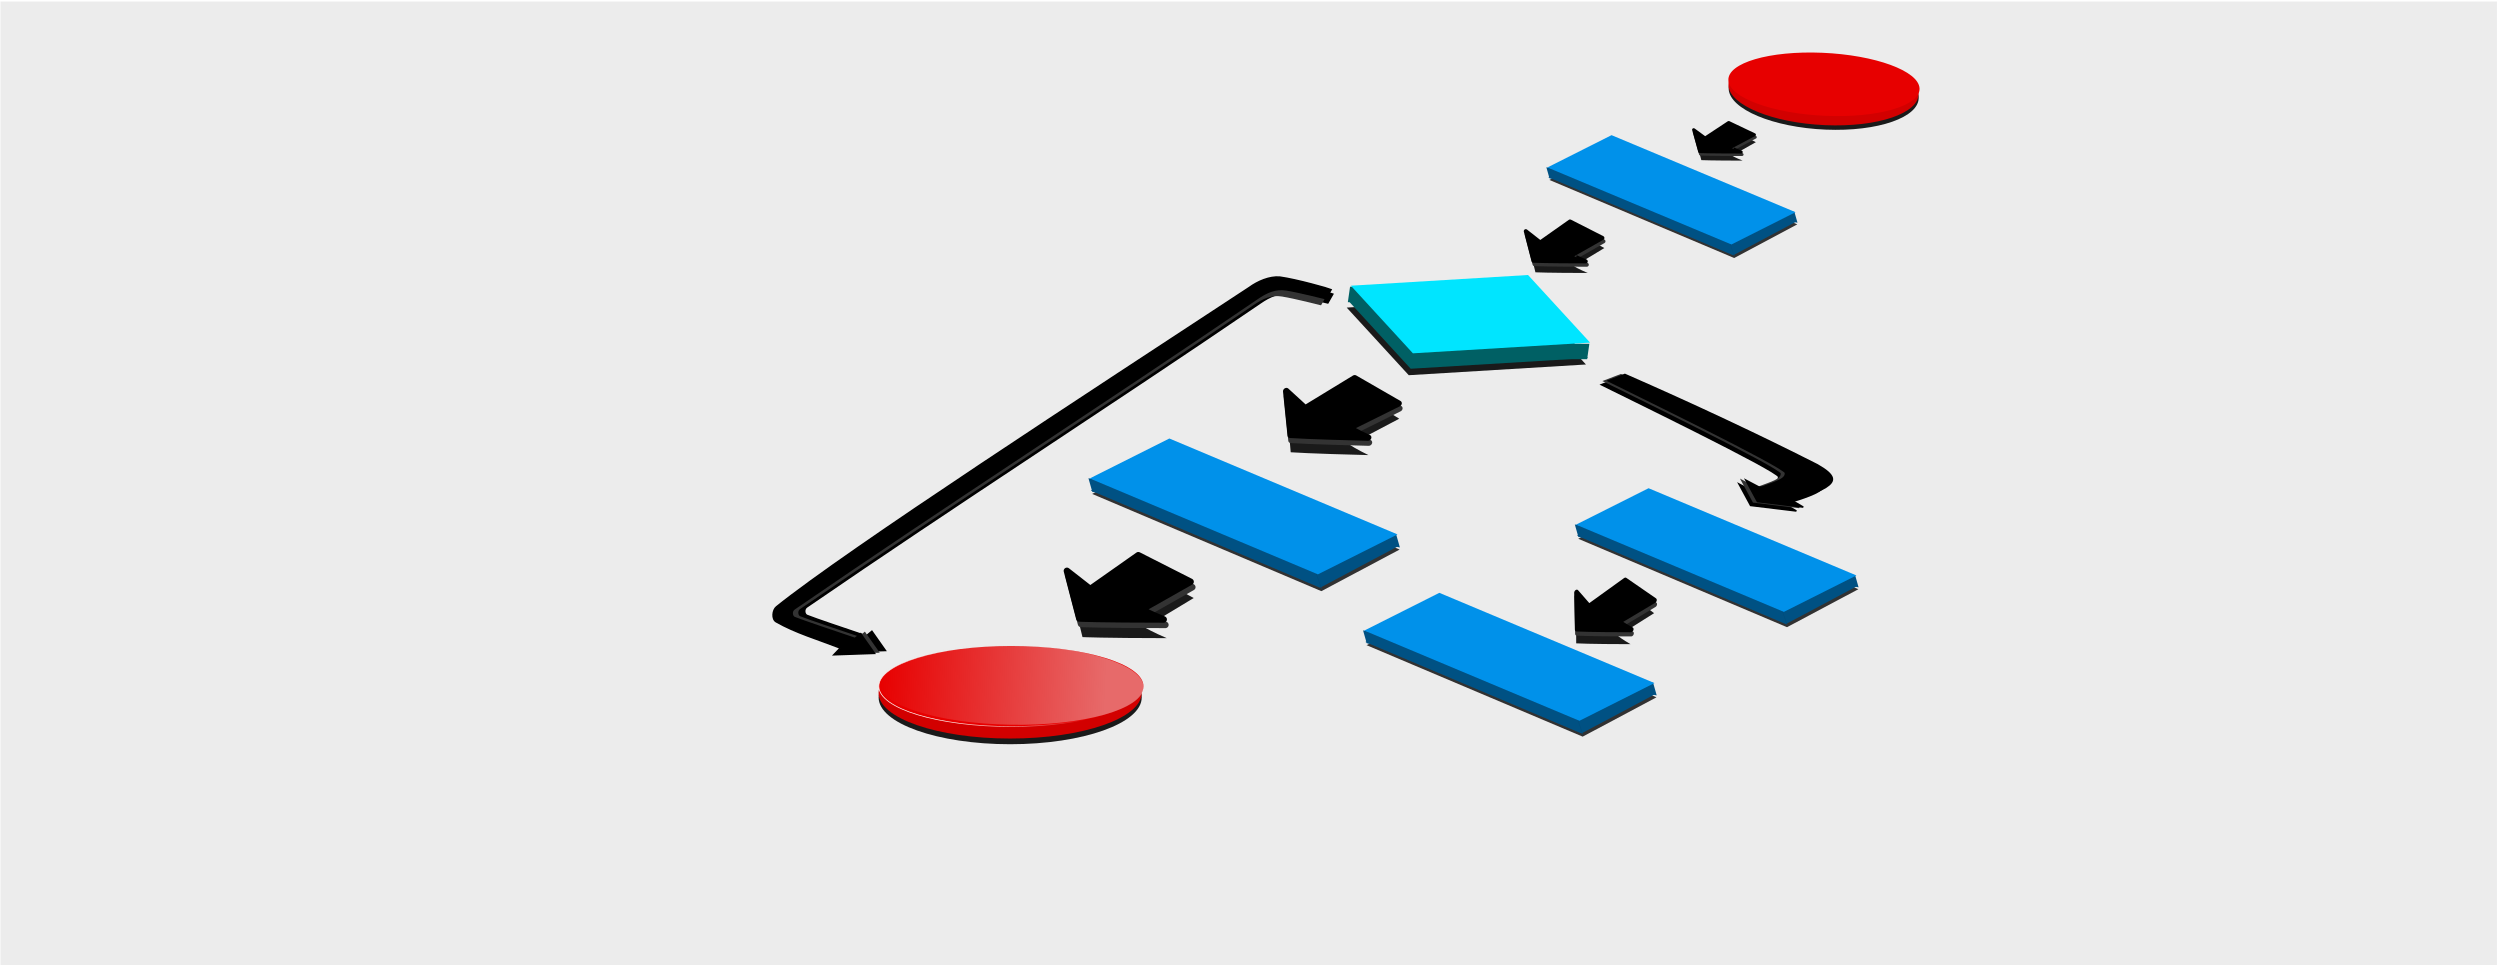 <?xml version="1.0" encoding="UTF-8" standalone="no"?>
<!-- Created with Inkscape (http://www.inkscape.org/) -->

<svg
   xmlns:osb="http://www.openswatchbook.org/uri/2009/osb"
   xmlns:dc="http://purl.org/dc/elements/1.1/"
   xmlns:cc="http://creativecommons.org/ns#"
   xmlns:rdf="http://www.w3.org/1999/02/22-rdf-syntax-ns#"
   xmlns:svg="http://www.w3.org/2000/svg"
   xmlns="http://www.w3.org/2000/svg"
   xmlns:xlink="http://www.w3.org/1999/xlink"
   xmlns:sodipodi="http://sodipodi.sourceforge.net/DTD/sodipodi-0.dtd"
   xmlns:inkscape="http://www.inkscape.org/namespaces/inkscape"
   width="500"
   height="193"
   viewBox="0 0 132.292 51.065"
   version="1.1"
   id="svg8"
   sodipodi:docname="proceder.svg"
   inkscape:version="0.92.3 (2405546, 2018-03-11)">
  <defs
     id="defs2">
    <linearGradient
       inkscape:collect="always"
       id="linearGradient6222">
      <stop
         style="stop-color:#e6e6e6;stop-opacity:1;"
         offset="0"
         id="stop6218" />
      <stop
         style="stop-color:#e6e6e6;stop-opacity:0;"
         offset="1"
         id="stop6220" />
    </linearGradient>
    <linearGradient
       inkscape:collect="always"
       id="linearGradient6190">
      <stop
         style="stop-color:#fff3f0;stop-opacity:1;"
         offset="0"
         id="stop6186" />
      <stop
         style="stop-color:#fff3f0;stop-opacity:0;"
         offset="1"
         id="stop6188" />
    </linearGradient>
    <linearGradient
       id="linearGradient6136"
       osb:paint="solid">
      <stop
         style="stop-color:#f4d7d7;stop-opacity:1;"
         offset="0"
         id="stop6134" />
    </linearGradient>
    <filter
       inkscape:collect="always"
       style="color-interpolation-filters:sRGB"
       id="filter4601-9"
       x="-0.023"
       width="1.046"
       y="-0.07"
       height="1.14">
      <feGaussianBlur
         inkscape:collect="always"
         stdDeviation="0.374"
         id="feGaussianBlur4603-3" />
    </filter>
    <filter
       inkscape:collect="always"
       style="color-interpolation-filters:sRGB"
       id="filter4568-2"
       x="-0.008"
       width="1.016"
       y="-0.024"
       height="1.048">
      <feGaussianBlur
         inkscape:collect="always"
         stdDeviation="0.129"
         id="feGaussianBlur4570-4" />
    </filter>
    <linearGradient
       inkscape:collect="always"
       xlink:href="#linearGradient6190"
       id="linearGradient6192"
       x1="30.577"
       y1="270.468"
       x2="36.376"
       y2="260.927"
       gradientUnits="userSpaceOnUse" />
    <linearGradient
       inkscape:collect="always"
       xlink:href="#linearGradient6222"
       id="linearGradient6224"
       x1="36.406"
       y1="269.821"
       x2="69.724"
       y2="270.475"
       gradientUnits="userSpaceOnUse"
       gradientTransform="matrix(1,0,0,0.989,-105.479,-536.737)" />
    <symbol
       id="RightAndDownArrow">
      <title
         id="title8169">Right and Down Arrow</title>
      <path
         inkscape:connector-curvature="0"
         d="M 14.817,14.817 H 6.35 L 3.44,11.906 h 6.35 L 3.704,5.821 5.821,3.704 11.906,9.79 v -6.35 L 14.817,6.35 Z"
         style="stroke:none;stroke-width:0.265"
         id="path8171" />
    </symbol>
    <filter
       inkscape:collect="always"
       style="color-interpolation-filters:sRGB"
       id="filter6372-9-1"
       x="-0.007"
       width="1.014"
       y="-0.019"
       height="1.038">
      <feGaussianBlur
         inkscape:collect="always"
         stdDeviation="0.209"
         id="feGaussianBlur6374-0-3" />
    </filter>
    <filter
       inkscape:collect="always"
       style="color-interpolation-filters:sRGB"
       id="filter4601-6"
       x="-0.023"
       width="1.046"
       y="-0.07"
       height="1.14">
      <feGaussianBlur
         inkscape:collect="always"
         stdDeviation="0.374"
         id="feGaussianBlur4603-5" />
    </filter>
    <filter
       inkscape:collect="always"
       style="color-interpolation-filters:sRGB"
       id="filter4568-7"
       x="-0.008"
       width="1.016"
       y="-0.024"
       height="1.048">
      <feGaussianBlur
         inkscape:collect="always"
         stdDeviation="0.129"
         id="feGaussianBlur4570-8" />
    </filter>
    <filter
       inkscape:collect="always"
       style="color-interpolation-filters:sRGB"
       id="filter12619"
       x="-0.007"
       width="1.014"
       y="-0.019"
       height="1.038">
      <feGaussianBlur
         inkscape:collect="always"
         stdDeviation="0.154"
         id="feGaussianBlur12621" />
    </filter>
    <filter
       inkscape:collect="always"
       style="color-interpolation-filters:sRGB"
       id="filter6372-9-1-0"
       x="-0.007"
       width="1.014"
       y="-0.019"
       height="1.038">
      <feGaussianBlur
         inkscape:collect="always"
         stdDeviation="0.209"
         id="feGaussianBlur6374-0-3-5" />
    </filter>
    <filter
       inkscape:collect="always"
       style="color-interpolation-filters:sRGB"
       id="filter6372-9-1-0-2"
       x="-0.007"
       width="1.014"
       y="-0.019"
       height="1.038">
      <feGaussianBlur
         inkscape:collect="always"
         stdDeviation="0.209"
         id="feGaussianBlur6374-0-3-5-3" />
    </filter>
    <filter
       inkscape:collect="always"
       style="color-interpolation-filters:sRGB"
       id="filter6372-9-1-0-2-7"
       x="-0.007"
       width="1.014"
       y="-0.019"
       height="1.038">
      <feGaussianBlur
         inkscape:collect="always"
         stdDeviation="0.209"
         id="feGaussianBlur6374-0-3-5-3-6" />
    </filter>
    <linearGradient
       inkscape:collect="always"
       xlink:href="#linearGradient6222"
       id="linearGradient13039"
       gradientUnits="userSpaceOnUse"
       gradientTransform="matrix(1,0,0,0.989,-105.479,-536.737)"
       x1="36.406"
       y1="269.821"
       x2="69.724"
       y2="270.475" />
    <filter
       inkscape:collect="always"
       style="color-interpolation-filters:sRGB"
       id="filter13225"
       x="-0.018"
       width="1.036"
       y="-0.035"
       height="1.07">
      <feGaussianBlur
         inkscape:collect="always"
         stdDeviation="0.121"
         id="feGaussianBlur13227" />
    </filter>
    <filter
       inkscape:collect="always"
       style="color-interpolation-filters:sRGB"
       id="filter13225-7"
       x="-0.018"
       width="1.036"
       y="-0.035"
       height="1.07">
      <feGaussianBlur
         inkscape:collect="always"
         stdDeviation="0.121"
         id="feGaussianBlur13227-2" />
    </filter>
    <filter
       inkscape:collect="always"
       style="color-interpolation-filters:sRGB"
       id="filter13225-7-4"
       x="-0.018"
       width="1.036"
       y="-0.035"
       height="1.07">
      <feGaussianBlur
         inkscape:collect="always"
         stdDeviation="0.121"
         id="feGaussianBlur13227-2-1" />
    </filter>
    <filter
       inkscape:collect="always"
       style="color-interpolation-filters:sRGB"
       id="filter13225-7-4-1"
       x="-0.018"
       width="1.036"
       y="-0.035"
       height="1.07">
      <feGaussianBlur
         inkscape:collect="always"
         stdDeviation="0.121"
         id="feGaussianBlur13227-2-1-2" />
    </filter>
    <filter
       inkscape:collect="always"
       style="color-interpolation-filters:sRGB"
       id="filter13225-0"
       x="-0.018"
       width="1.036"
       y="-0.035"
       height="1.07">
      <feGaussianBlur
         inkscape:collect="always"
         stdDeviation="0.121"
         id="feGaussianBlur13227-22" />
    </filter>
    <filter
       inkscape:collect="always"
       style="color-interpolation-filters:sRGB"
       id="filter13528"
       x="-0.02"
       width="1.04"
       y="-0.03"
       height="1.06">
      <feGaussianBlur
         inkscape:collect="always"
         stdDeviation="0.335"
         id="feGaussianBlur13530" />
    </filter>
    <filter
       inkscape:collect="always"
       style="color-interpolation-filters:sRGB"
       id="filter1058"
       x="-0.01"
       width="1.021"
       y="-0.014"
       height="1.029">
      <feGaussianBlur
         inkscape:collect="always"
         stdDeviation="0.432"
         id="feGaussianBlur1060" />
    </filter>
  </defs>
  <sodipodi:namedview
     id="base"
     pagecolor="#ffffff"
     bordercolor="#666666"
     borderopacity="1.0"
     inkscape:pageopacity="0.0"
     inkscape:pageshadow="2"
     inkscape:zoom="1"
     inkscape:cx="380.81125"
     inkscape:cy="54.15014"
     inkscape:document-units="mm"
     inkscape:current-layer="layer1"
     showgrid="false"
     units="in"
     inkscape:window-width="1366"
     inkscape:window-height="713"
     inkscape:window-x="0"
     inkscape:window-y="27"
     inkscape:window-maximized="1"
     inkscape:measure-start="0,0"
     inkscape:measure-end="0,0" />
  <g
     inkscape:label="Capa 1"
     inkscape:groupmode="layer"
     id="layer1"
     transform="translate(0,-245.935)">
    <rect
       style="fill:#ececec;fill-opacity:1;stroke:none;stroke-width:0.101;stroke-opacity:1"
       id="rect1069"
       width="132.106"
       height="50.984"
       x="0.025"
       y="246.015" />
    <g
       id="g13037"
       transform="matrix(0.36,0,0,0.331,35.478,192.725)">
      <ellipse
         transform="matrix(0.994,0,0,1.16,-254.547,52.658)"
         ry="6.441"
         rx="19.453"
         cy="189.315"
         cx="306.321"
         id="path4535-0-9-7"
         style="fill:#1a1a1a;fill-opacity:1;stroke-width:0.101;filter:url(#filter4601-9)" />
      <ellipse
         transform="matrix(0.994,0,0,1.132,-254.554,57.23)"
         ry="6.441"
         rx="19.453"
         cy="189.315"
         cx="306.321"
         id="path4535-0-1"
         style="fill:#d20000;fill-opacity:1;stroke-width:0.101;filter:url(#filter4568-2)" />
      <ellipse
         ry="6.441"
         rx="19.453"
         cy="270.468"
         cx="50.08"
         id="path4535-2"
         style="opacity:1;fill:#e70000;fill-opacity:1;stroke:url(#linearGradient6192);stroke-width:0.11;stroke-miterlimit:4;stroke-dasharray:none;stroke-opacity:1" />
      <ellipse
         transform="matrix(-1,-0.019,0.019,-1,0,0)"
         ry="6.371"
         rx="19.453"
         cy="-269.202"
         cx="-55.208"
         id="path4535-2-5"
         style="opacity:0.46;fill:url(#linearGradient13039);fill-opacity:1;stroke:none;stroke-width:0.109;stroke-miterlimit:4;stroke-dasharray:none;stroke-opacity:1" />
    </g>
    <g
       id="g12628"
       transform="matrix(0.338,0.045,-0.098,0.323,21.497,182.514)">
      <rect
         inkscape:transform-center-y="-3.4468088"
         inkscape:transform-center-x="-4.3456667"
         transform="matrix(0.979,-0.202,0.799,0.601,0,0.529)"
         y="339.885"
         x="-62.6"
         height="15.552"
         width="26.736"
         id="rect12418-5-0-3"
         style="opacity:1;fill:#1a1a1a;fill-opacity:1;stroke:none;stroke-width:0.126;stroke-linecap:butt;stroke-linejoin:bevel;stroke-miterlimit:4;stroke-dasharray:none;stroke-opacity:1;filter:url(#filter12619)" />
      <rect
         inkscape:transform-center-y="-3.4468088"
         inkscape:transform-center-x="-4.3456667"
         transform="matrix(0.979,-0.202,0.799,0.601,0,0)"
         y="339.194"
         x="-62.037"
         height="15.552"
         width="26.736"
         id="rect12418-5-0"
         style="opacity:1;fill:#006064;fill-opacity:1;stroke:none;stroke-width:0.126;stroke-linecap:butt;stroke-linejoin:bevel;stroke-miterlimit:4;stroke-dasharray:none;stroke-opacity:1" />
      <rect
         transform="matrix(0.991,-0.135,0.149,0.989,0,0)"
         y="249.584"
         x="207.871"
         height="2.503"
         width="5.31"
         id="rect12600"
         style="opacity:1;fill:#006064;fill-opacity:1;stroke:none;stroke-width:0.092;stroke-linecap:butt;stroke-linejoin:bevel;stroke-miterlimit:4;stroke-dasharray:none;stroke-opacity:1" />
      <rect
         transform="matrix(0.991,-0.135,0.149,0.989,0,0)"
         y="240.444"
         x="175.589"
         height="2.502"
         width="5.187"
         id="rect12602"
         style="opacity:1;fill:#006064;fill-opacity:1;stroke:none;stroke-width:0.118;stroke-linecap:butt;stroke-linejoin:bevel;stroke-miterlimit:4;stroke-dasharray:none;stroke-opacity:1" />
      <rect
         inkscape:transform-center-y="-3.4467992"
         inkscape:transform-center-x="-4.3456774"
         transform="matrix(0.979,-0.202,0.799,0.601,0,0)"
         y="335.862"
         x="-59.7"
         height="15.552"
         width="26.736"
         id="rect12418"
         style="opacity:1;fill:#00e5ff;fill-opacity:1;stroke:none;stroke-width:0.126;stroke-linecap:butt;stroke-linejoin:bevel;stroke-miterlimit:4;stroke-dasharray:none;stroke-opacity:1" />
    </g>
    <g
       id="g6382-4-0"
       transform="matrix(0.254,0.052,0.072,0.253,4.677,191.052)">
      <rect
         transform="matrix(0.97,0.241,-0.841,0.541,13.813,-5.918)"
         y="183.524"
         x="415.659"
         height="19.118"
         width="37.084"
         id="rect6243-7-0-0-3"
         style="opacity:0.94;fill:#1a1a1a;fill-opacity:1;stroke:none;stroke-width:0.103;stroke-miterlimit:4;stroke-dasharray:none;stroke-opacity:1;filter:url(#filter6372-9-1)" />
      <rect
         transform="matrix(0.97,0.241,-0.841,0.541,0,0)"
         y="170.337"
         x="418.395"
         height="19.118"
         width="37.084"
         id="rect6243-7-1-2"
         style="opacity:1;fill:#005183;fill-opacity:1;stroke:none;stroke-width:0.103;stroke-miterlimit:4;stroke-dasharray:none;stroke-opacity:1" />
      <rect
         y="199.857"
         x="295.031"
         height="2.248"
         width="3.744"
         id="rect6339-3-1"
         style="opacity:1;fill:#005183;fill-opacity:1;stroke:none;stroke-width:0.102;stroke-miterlimit:4;stroke-dasharray:none;stroke-opacity:1" />
      <rect
         y="201.21"
         x="246.708"
         height="2.295"
         width="3.989"
         id="rect6341-7-7"
         style="opacity:1;fill:#005183;fill-opacity:1;stroke:none;stroke-width:0.11;stroke-miterlimit:4;stroke-dasharray:none;stroke-opacity:1" />
      <rect
         transform="matrix(0.972,0.237,-0.849,0.528,0,0)"
         y="172.714"
         x="421.593"
         height="19.109"
         width="36.89"
         id="rect6243-4-5"
         style="opacity:1;fill:#0091ea;fill-opacity:1;stroke:none;stroke-width:0.103;stroke-miterlimit:4;stroke-dasharray:none;stroke-opacity:1" />
      <path
         inkscape:connector-curvature="0"
         id="path6343-1-6"
         d="m 282.547,209.951 0.152,2.446 v 0 0"
         style="fill:none;fill-opacity:1;stroke:#004a79;stroke-width:0.12;stroke-linecap:butt;stroke-linejoin:bevel;stroke-miterlimit:4;stroke-dasharray:none;stroke-opacity:0.826" />
    </g>
    <g
       id="g4608-5"
       transform="matrix(0.26,0.011,0.013,0.259,14.441,198.488)">
      <ellipse
         transform="matrix(0.994,0,0,1.16,1.683,-30.403)"
         ry="6.441"
         rx="19.453"
         cy="189.315"
         cx="306.321"
         id="path4535-0-9-9"
         style="fill:#1a1a1a;fill-opacity:1;stroke-width:0.101;filter:url(#filter4601-6)" />
      <ellipse
         transform="matrix(0.994,0,0,1.132,1.676,-25.831)"
         ry="6.441"
         rx="19.453"
         cy="189.315"
         cx="306.321"
         id="path4535-0-2"
         style="fill:#d20000;fill-opacity:1;stroke-width:0.101;filter:url(#filter4568-7)" />
      <ellipse
         ry="6.441"
         rx="19.453"
         cy="187.407"
         cx="306.311"
         id="path4535-7"
         style="opacity:1;fill:#e70000;fill-opacity:1;stroke:#f52c00;stroke-width:0.101;stroke-opacity:0" />
    </g>
    <g
       id="g6382-4-0-8"
       transform="matrix(0.287,0.059,0.081,0.286,2.436,200.392)">
      <g
         id="g13465">
        <g
           id="g13473"
           transform="translate(-24.205,9.169)">
          <rect
             transform="matrix(0.97,0.241,-0.841,0.541,13.813,-5.918)"
             y="183.524"
             x="415.659"
             height="19.118"
             width="37.084"
             id="rect6243-7-0-0-3-5"
             style="opacity:0.94;fill:#1a1a1a;fill-opacity:1;stroke:none;stroke-width:0.103;stroke-miterlimit:4;stroke-dasharray:none;stroke-opacity:1;filter:url(#filter6372-9-1-0)" />
          <rect
             transform="matrix(0.97,0.241,-0.841,0.541,0,0)"
             y="170.337"
             x="418.395"
             height="19.118"
             width="37.084"
             id="rect6243-7-1-2-5"
             style="opacity:1;fill:#005183;fill-opacity:1;stroke:none;stroke-width:0.103;stroke-miterlimit:4;stroke-dasharray:none;stroke-opacity:1" />
          <rect
             y="199.857"
             x="295.031"
             height="2.248"
             width="3.744"
             id="rect6339-3-1-0"
             style="opacity:1;fill:#005183;fill-opacity:1;stroke:none;stroke-width:0.102;stroke-miterlimit:4;stroke-dasharray:none;stroke-opacity:1" />
          <rect
             y="201.21"
             x="246.708"
             height="2.295"
             width="3.989"
             id="rect6341-7-7-7"
             style="opacity:1;fill:#005183;fill-opacity:1;stroke:none;stroke-width:0.11;stroke-miterlimit:4;stroke-dasharray:none;stroke-opacity:1" />
          <rect
             transform="matrix(0.972,0.237,-0.849,0.528,0,0)"
             y="172.715"
             x="421.593"
             height="19.109"
             width="36.89"
             id="rect6243-4-5-3"
             style="opacity:1;fill:#0091ea;fill-opacity:1;stroke:none;stroke-width:0.103;stroke-miterlimit:4;stroke-dasharray:none;stroke-opacity:1" />
          <path
             inkscape:connector-curvature="0"
             id="path6343-1-6-8"
             d="m 282.547,209.951 0.152,2.446 v 0 0"
             style="fill:none;fill-opacity:1;stroke:#004a79;stroke-width:0.12;stroke-linecap:butt;stroke-linejoin:bevel;stroke-miterlimit:4;stroke-dasharray:none;stroke-opacity:0.826" />
        </g>
      </g>
    </g>
    <g
       id="g6382-4-0-8-0"
       transform="matrix(0.297,0.061,0.084,0.296,-19.464,204.909)">
      <g
         id="g13378"
         transform="translate(5.3,-1.85)">
        <rect
           style="opacity:0.94;fill:#1a1a1a;fill-opacity:1;stroke:none;stroke-width:0.103;stroke-miterlimit:4;stroke-dasharray:none;stroke-opacity:1;filter:url(#filter6372-9-1-0-2)"
           id="rect6243-7-0-0-3-5-7"
           width="37.084"
           height="19.118"
           x="415.659"
           y="183.524"
           transform="matrix(0.97,0.241,-0.841,0.541,13.813,-5.918)" />
        <rect
           style="opacity:1;fill:#005183;fill-opacity:1;stroke:none;stroke-width:0.103;stroke-miterlimit:4;stroke-dasharray:none;stroke-opacity:1"
           id="rect6243-7-1-2-5-7"
           width="37.084"
           height="19.118"
           x="418.395"
           y="170.337"
           transform="matrix(0.97,0.241,-0.841,0.541,0,0)" />
        <rect
           style="opacity:1;fill:#005183;fill-opacity:1;stroke:none;stroke-width:0.102;stroke-miterlimit:4;stroke-dasharray:none;stroke-opacity:1"
           id="rect6339-3-1-0-7"
           width="3.744"
           height="2.248"
           x="295.031"
           y="199.857" />
        <rect
           style="opacity:1;fill:#005183;fill-opacity:1;stroke:none;stroke-width:0.11;stroke-miterlimit:4;stroke-dasharray:none;stroke-opacity:1"
           id="rect6341-7-7-7-6"
           width="3.989"
           height="2.295"
           x="246.708"
           y="201.21" />
        <rect
           style="opacity:1;fill:#0091ea;fill-opacity:1;stroke:none;stroke-width:0.103;stroke-miterlimit:4;stroke-dasharray:none;stroke-opacity:1"
           id="rect6243-4-5-3-9"
           width="36.89"
           height="19.109"
           x="421.593"
           y="172.714"
           transform="matrix(0.972,0.237,-0.849,0.528,0,0)" />
        <path
           style="fill:none;fill-opacity:1;stroke:#004a79;stroke-width:0.12;stroke-linecap:butt;stroke-linejoin:bevel;stroke-miterlimit:4;stroke-dasharray:none;stroke-opacity:0.826"
           d="m 282.547,209.951 0.152,2.446 v 0 0"
           id="path6343-1-6-8-1"
           inkscape:connector-curvature="0" />
      </g>
    </g>
    <g
       id="g6382-4-0-8-0-2"
       transform="matrix(0.315,0.065,0.089,0.314,-38.024,192.025)">
      <rect
         transform="matrix(0.97,0.241,-0.841,0.541,13.813,-5.918)"
         y="183.524"
         x="415.659"
         height="19.118"
         width="37.084"
         id="rect6243-7-0-0-3-5-7-7"
         style="opacity:0.94;fill:#1a1a1a;fill-opacity:1;stroke:none;stroke-width:0.103;stroke-miterlimit:4;stroke-dasharray:none;stroke-opacity:1;filter:url(#filter6372-9-1-0-2-7)" />
      <rect
         transform="matrix(0.97,0.241,-0.841,0.541,0,0)"
         y="170.337"
         x="418.395"
         height="19.118"
         width="37.084"
         id="rect6243-7-1-2-5-7-1"
         style="opacity:1;fill:#005183;fill-opacity:1;stroke:none;stroke-width:0.103;stroke-miterlimit:4;stroke-dasharray:none;stroke-opacity:1" />
      <rect
         y="199.857"
         x="295.031"
         height="2.248"
         width="3.744"
         id="rect6339-3-1-0-7-5"
         style="opacity:1;fill:#005183;fill-opacity:1;stroke:none;stroke-width:0.102;stroke-miterlimit:4;stroke-dasharray:none;stroke-opacity:1" />
      <rect
         y="201.21"
         x="246.708"
         height="2.295"
         width="3.989"
         id="rect6341-7-7-7-6-88"
         style="opacity:1;fill:#005183;fill-opacity:1;stroke:none;stroke-width:0.11;stroke-miterlimit:4;stroke-dasharray:none;stroke-opacity:1" />
      <rect
         transform="matrix(0.972,0.237,-0.849,0.528,0,0)"
         y="172.714"
         x="421.593"
         height="19.109"
         width="36.89"
         id="rect6243-4-5-3-9-4"
         style="opacity:1;fill:#0091ea;fill-opacity:1;stroke:none;stroke-width:0.103;stroke-miterlimit:4;stroke-dasharray:none;stroke-opacity:1" />
      <path
         inkscape:connector-curvature="0"
         id="path6343-1-6-8-1-5"
         d="m 282.547,209.951 0.152,2.446 v 0 0"
         style="fill:none;fill-opacity:1;stroke:#004a79;stroke-width:0.12;stroke-linecap:butt;stroke-linejoin:bevel;stroke-miterlimit:4;stroke-dasharray:none;stroke-opacity:0.826" />
    </g>
    <g
       id="g13245"
       transform="matrix(0.254,0,0,0.254,35.925,206.367)">
      <g
         id="g13370"
         transform="translate(-5.3,-2.388)">
        <path
           style="fill:#1a1a1a;fill-opacity:1;stroke:none;stroke-width:0.845;stroke-linecap:round;stroke-linejoin:round;stroke-miterlimit:4;stroke-dasharray:none;stroke-opacity:1;filter:url(#filter13225)"
           d="m 183.777,214.331 -1.601,-6.158 3.008,2.354 6.205,-4.376 6.744,3.433 -6.3,3.576 c -0.03,0.001 1.094,0.606 2.826,1.299 -8.225,-0.006 -10.881,-0.129 -10.881,-0.129 z"
           id="path13041-6-5-8-2"
           inkscape:connector-curvature="0"
           sodipodi:nodetypes="cccccccc"
           inkscape:transform-center-x="-8.0956886"
           inkscape:transform-center-y="-3.6734643"
           transform="matrix(1,0,0,1.065,-0.033,-13.362)" />
        <path
           style="fill:#333333;fill-opacity:1;stroke:#333333;stroke-width:0.845;stroke-linecap:round;stroke-linejoin:round;stroke-miterlimit:4;stroke-dasharray:none;stroke-opacity:1"
           d="m 183.56,213.189 -1.601,-6.158 3.008,2.354 6.205,-4.376 6.744,3.433 -6.3,3.576 c -0.03,10e-4 1.094,0.606 2.826,1.299 -8.225,-0.006 -10.881,-0.129 -10.881,-0.129 z"
           id="path13041-6-5-8"
           inkscape:connector-curvature="0"
           sodipodi:nodetypes="cccccccc"
           inkscape:transform-center-x="-8.0956886"
           inkscape:transform-center-y="-3.4477843" />
        <path
           style="fill:#000000;fill-opacity:1;stroke:#000000;stroke-width:0.845;stroke-linecap:round;stroke-linejoin:round;stroke-miterlimit:4;stroke-dasharray:none;stroke-opacity:1"
           d="m 183.34,212.489 -1.601,-6.158 3.008,2.354 6.205,-4.376 6.744,3.433 -6.3,3.576 c -0.03,0.001 1.094,0.606 2.826,1.299 -8.225,-0.006 -10.881,-0.129 -10.881,-0.129 z"
           id="path13041-6-3"
           inkscape:connector-curvature="0"
           sodipodi:nodetypes="cccccccc" />
      </g>
    </g>
    <g
       transform="matrix(0.379,0.009,-0.06,0.377,11.555,187.197)"
       id="g13245-1">
      <path
         transform="matrix(1,0,0,1.065,-0.033,-13.362)"
         inkscape:transform-center-y="-3.6734643"
         inkscape:transform-center-x="-8.0956886"
         sodipodi:nodetypes="cccccccc"
         inkscape:connector-curvature="0"
         id="path13041-6-5-8-2-3"
         d="m 183.777,214.331 -1.601,-6.158 3.008,2.354 6.205,-4.376 6.744,3.433 -6.3,3.576 c -0.03,0.001 1.094,0.606 2.826,1.299 -8.225,-0.006 -10.881,-0.129 -10.881,-0.129 z"
         style="fill:#1a1a1a;fill-opacity:1;stroke:none;stroke-width:0.845;stroke-linecap:round;stroke-linejoin:round;stroke-miterlimit:4;stroke-dasharray:none;stroke-opacity:1;filter:url(#filter13225-7)" />
      <path
         inkscape:transform-center-y="-3.4477843"
         inkscape:transform-center-x="-8.0956886"
         sodipodi:nodetypes="cccccccc"
         inkscape:connector-curvature="0"
         id="path13041-6-5-8-4"
         d="m 183.56,213.189 -1.601,-6.158 3.008,2.354 6.205,-4.376 6.744,3.433 -6.3,3.576 c -0.03,10e-4 1.094,0.606 2.826,1.299 -8.225,-0.006 -10.881,-0.129 -10.881,-0.129 z"
         style="fill:#333333;fill-opacity:1;stroke:#333333;stroke-width:0.845;stroke-linecap:round;stroke-linejoin:round;stroke-miterlimit:4;stroke-dasharray:none;stroke-opacity:1" />
      <path
         sodipodi:nodetypes="cccccccc"
         inkscape:connector-curvature="0"
         id="path13041-6-3-9"
         d="m 183.34,212.489 -1.601,-6.158 3.008,2.354 6.205,-4.376 6.744,3.433 -6.3,3.576 c -0.03,0.001 1.094,0.606 2.826,1.299 -8.225,-0.006 -10.881,-0.129 -10.881,-0.129 z"
         style="fill:#000000;fill-opacity:1;stroke:#000000;stroke-width:0.845;stroke-linecap:round;stroke-linejoin:round;stroke-miterlimit:4;stroke-dasharray:none;stroke-opacity:1" />
    </g>
    <g
       transform="matrix(0.41,0,0,0.409,-18.054,191.754)"
       id="g13245-1-9">
      <path
         transform="matrix(1,0,0,1.065,-0.033,-13.362)"
         inkscape:transform-center-y="-3.6734643"
         inkscape:transform-center-x="-8.0956886"
         sodipodi:nodetypes="cccccccc"
         inkscape:connector-curvature="0"
         id="path13041-6-5-8-2-3-5"
         d="m 183.777,214.331 -1.601,-6.158 3.008,2.354 6.205,-4.376 6.744,3.433 -6.3,3.576 c -0.03,0.001 1.094,0.606 2.826,1.299 -8.225,-0.006 -10.881,-0.129 -10.881,-0.129 z"
         style="fill:#1a1a1a;fill-opacity:1;stroke:none;stroke-width:0.845;stroke-linecap:round;stroke-linejoin:round;stroke-miterlimit:4;stroke-dasharray:none;stroke-opacity:1;filter:url(#filter13225-7-4)" />
      <path
         inkscape:transform-center-y="-3.4477843"
         inkscape:transform-center-x="-8.0956886"
         sodipodi:nodetypes="cccccccc"
         inkscape:connector-curvature="0"
         id="path13041-6-5-8-4-7"
         d="m 183.56,213.189 -1.601,-6.158 3.008,2.354 6.205,-4.376 6.744,3.433 -6.3,3.576 c -0.03,10e-4 1.094,0.606 2.826,1.299 -8.225,-0.006 -10.881,-0.129 -10.881,-0.129 z"
         style="fill:#333333;fill-opacity:1;stroke:#333333;stroke-width:0.845;stroke-linecap:round;stroke-linejoin:round;stroke-miterlimit:4;stroke-dasharray:none;stroke-opacity:1" />
      <path
         sodipodi:nodetypes="cccccccc"
         inkscape:connector-curvature="0"
         id="path13041-6-3-9-4"
         d="m 183.34,212.489 -1.601,-6.158 3.008,2.354 6.205,-4.376 6.744,3.433 -6.3,3.576 c -0.03,0.001 1.094,0.606 2.826,1.299 -8.225,-0.006 -10.881,-0.129 -10.881,-0.129 z"
         style="fill:#000000;fill-opacity:1;stroke:#000000;stroke-width:0.845;stroke-linecap:round;stroke-linejoin:round;stroke-miterlimit:4;stroke-dasharray:none;stroke-opacity:1" />
    </g>
    <g
       transform="matrix(0.265,0,-0.063,0.316,48.254,212.071)"
       id="g13245-1-9-2">
      <path
         transform="matrix(1,0,0,1.065,-0.033,-13.362)"
         inkscape:transform-center-y="-3.6734643"
         inkscape:transform-center-x="-8.0956886"
         sodipodi:nodetypes="cccccccc"
         inkscape:connector-curvature="0"
         id="path13041-6-5-8-2-3-5-1"
         d="m 183.777,214.331 -1.601,-6.158 3.008,2.354 6.205,-4.376 6.744,3.433 -6.3,3.576 c -0.03,0.001 1.094,0.606 2.826,1.299 -8.225,-0.006 -10.881,-0.129 -10.881,-0.129 z"
         style="fill:#1a1a1a;fill-opacity:1;stroke:none;stroke-width:0.845;stroke-linecap:round;stroke-linejoin:round;stroke-miterlimit:4;stroke-dasharray:none;stroke-opacity:1;filter:url(#filter13225-7-4-1)" />
      <path
         inkscape:transform-center-y="-3.4477843"
         inkscape:transform-center-x="-8.0956886"
         sodipodi:nodetypes="cccccccc"
         inkscape:connector-curvature="0"
         id="path13041-6-5-8-4-7-6"
         d="m 183.56,213.189 -1.601,-6.158 3.008,2.354 6.205,-4.376 6.744,3.433 -6.3,3.576 c -0.03,10e-4 1.094,0.606 2.826,1.299 -8.225,-0.006 -10.881,-0.129 -10.881,-0.129 z"
         style="fill:#333333;fill-opacity:1;stroke:#333333;stroke-width:0.845;stroke-linecap:round;stroke-linejoin:round;stroke-miterlimit:4;stroke-dasharray:none;stroke-opacity:1" />
      <path
         sodipodi:nodetypes="cccccccc"
         inkscape:connector-curvature="0"
         id="path13041-6-3-9-4-2"
         d="m 183.34,212.489 -1.601,-6.158 3.008,2.354 6.205,-4.376 6.744,3.433 -6.3,3.576 c -0.03,0.001 1.094,0.606 2.826,1.299 -8.225,-0.006 -10.881,-0.129 -10.881,-0.129 z"
         style="fill:#000000;fill-opacity:1;stroke:#000000;stroke-width:0.845;stroke-linecap:round;stroke-linejoin:round;stroke-miterlimit:4;stroke-dasharray:none;stroke-opacity:1" />
    </g>
    <g
       transform="matrix(0.201,0,0,0.188,53.096,214.008)"
       id="g13245-9">
      <path
         transform="matrix(1,0,0,1.065,-0.033,-13.362)"
         inkscape:transform-center-y="-3.6734643"
         inkscape:transform-center-x="-8.0956886"
         sodipodi:nodetypes="cccccccc"
         inkscape:connector-curvature="0"
         id="path13041-6-5-8-2-7"
         d="m 183.777,214.331 -1.601,-6.158 3.008,2.354 6.205,-4.376 6.744,3.433 -6.3,3.576 c -0.03,0.001 1.094,0.606 2.826,1.299 -8.225,-0.006 -10.881,-0.129 -10.881,-0.129 z"
         style="fill:#1a1a1a;fill-opacity:1;stroke:none;stroke-width:0.845;stroke-linecap:round;stroke-linejoin:round;stroke-miterlimit:4;stroke-dasharray:none;stroke-opacity:1;filter:url(#filter13225-0)" />
      <path
         inkscape:transform-center-y="-3.4477843"
         inkscape:transform-center-x="-8.0956886"
         sodipodi:nodetypes="cccccccc"
         inkscape:connector-curvature="0"
         id="path13041-6-5-8-43"
         d="m 183.56,213.189 -1.601,-6.158 3.008,2.354 6.205,-4.376 6.744,3.433 -6.3,3.576 c -0.03,10e-4 1.094,0.606 2.826,1.299 -8.225,-0.006 -10.881,-0.129 -10.881,-0.129 z"
         style="fill:#333333;fill-opacity:1;stroke:#333333;stroke-width:0.845;stroke-linecap:round;stroke-linejoin:round;stroke-miterlimit:4;stroke-dasharray:none;stroke-opacity:1" />
      <path
         sodipodi:nodetypes="cccccccc"
         inkscape:connector-curvature="0"
         id="path13041-6-3-5"
         d="m 183.34,212.489 -1.601,-6.158 3.008,2.354 6.205,-4.376 6.744,3.433 -6.3,3.576 c -0.03,0.001 1.094,0.606 2.826,1.299 -8.225,-0.006 -10.881,-0.129 -10.881,-0.129 z"
         style="fill:#000000;fill-opacity:1;stroke:#000000;stroke-width:0.845;stroke-linecap:round;stroke-linejoin:round;stroke-miterlimit:4;stroke-dasharray:none;stroke-opacity:1" />
    </g>
    <g
       id="g13535"
       transform="matrix(0.303,0.089,-0.042,0.162,34.793,211.318)">
      <path
         sodipodi:nodetypes="czccccccsccc"
         inkscape:connector-curvature="0"
         id="path13442-0-7-0"
         d="m 196.984,231.192 c 3.135,1.077 32.272,10.354 32.661,12.165 0.389,1.811 -1.177,3.518 -3.114,6.233 l -0.634,0.453 -2.357,-0.906 2.719,5.347 7.523,-2.357 -2.266,-1.088 c 0,0 3.766,-4.266 4.985,-6.798 1.417,-2.945 1.134,-4.719 -2.21,-6.207 -10.657,-3.771 -22.76,-7.293 -34.895,-10.232 z"
         style="fill:#000000;fill-opacity:1;stroke:#000000;stroke-width:0.513px;stroke-linecap:butt;stroke-linejoin:miter;stroke-opacity:1;filter:url(#filter13528)" />
      <path
         sodipodi:nodetypes="czccccccsccc"
         inkscape:connector-curvature="0"
         id="path13442-0-7"
         d="m 197.301,229.855 c 3.135,1.077 32.272,10.354 32.661,12.165 0.389,1.811 -1.177,3.518 -3.114,6.233 l -0.634,0.453 -2.357,-0.906 2.719,5.347 7.523,-2.357 -2.266,-1.088 c 0,0 3.766,-4.266 4.985,-6.798 1.417,-2.945 1.134,-4.719 -2.21,-6.207 -10.657,-3.771 -22.76,-7.293 -34.895,-10.232 z"
         style="fill:#333333;fill-opacity:1;stroke:#333333;stroke-width:0.513px;stroke-linecap:butt;stroke-linejoin:miter;stroke-opacity:1" />
      <path
         sodipodi:nodetypes="czccccccsccc"
         inkscape:connector-curvature="0"
         id="path13442-0"
         d="m 197.936,229.402 c 3.135,1.077 32.272,10.354 32.661,12.165 0.389,1.811 -1.177,3.518 -3.114,6.233 l -0.634,0.453 -2.357,-0.906 2.719,5.347 7.523,-2.357 -2.266,-1.088 c 0,0 3.766,-4.266 4.985,-6.798 1.417,-2.945 1.134,-4.719 -2.21,-6.207 -10.657,-3.771 -22.76,-7.293 -34.895,-10.232 z"
         style="fill:#000000;fill-opacity:1;stroke:#000000;stroke-width:0.513px;stroke-linecap:butt;stroke-linejoin:miter;stroke-opacity:1" />
    </g>
    <g
       id="g1067"
       transform="matrix(0.289,0,0,0.27,33.131,205.236)">
      <path
         sodipodi:nodetypes="cscsscccccsscccc"
         inkscape:connector-curvature="0"
         id="path174-0-8"
         d="m 128.483,210.11 c 0,0 -4.709,-1.283 -7.051,-1.693 -1.999,-0.35 -3.553,0.399 -5.341,1.718 -27.897,20.37 -55.636,39.422 -83.021,59.57 -0.568,0.418 -0.449,1.429 0.055,1.65 1.446,0.632 7.143,2.67 10.852,4.015 l 1.026,-0.911 2.48,3.773 -7.298,0.272 1.153,-1.294 c -4.079,-1.693 -7.991,-2.908 -11.499,-5.048 -0.811,-0.494 -0.665,-2.25 0.062,-2.875 12.907,-11.093 56.408,-41.33 84.817,-61.314 1.548,-1.211 3.646,-2.165 5.468,-2.011 3.092,0.452 8.907,2.239 9.22,2.403 z"
         style="fill:#000000;fill-opacity:1;stroke:#000000;stroke-width:0.292px;stroke-linecap:butt;stroke-linejoin:miter;stroke-opacity:1;filter:url(#filter1058)" />
      <path
         sodipodi:nodetypes="cscsscccccsscccc"
         inkscape:connector-curvature="0"
         id="path174-0"
         d="m 127.173,210.402 c 0,0 -4.709,-1.283 -7.051,-1.693 -1.999,-0.35 -3.553,0.399 -5.341,1.718 -27.897,20.37 -55.636,39.422 -83.021,59.57 -0.568,0.418 -0.449,1.429 0.055,1.65 1.446,0.632 7.143,2.67 10.852,4.015 l 1.026,-0.911 2.48,3.773 -7.298,0.272 1.153,-1.294 c -4.079,-1.693 -7.991,-2.908 -11.499,-5.048 -0.811,-0.494 -0.665,-2.25 0.062,-2.875 12.907,-11.093 56.408,-41.33 84.817,-61.314 1.548,-1.211 3.646,-2.165 5.468,-2.011 3.092,0.452 8.907,2.239 9.22,2.403 z"
         style="fill:#333333;fill-opacity:1;stroke:#333333;stroke-width:0.292px;stroke-linecap:butt;stroke-linejoin:miter;stroke-opacity:1" />
      <path
         sodipodi:nodetypes="cscsscccccsscccc"
         inkscape:connector-curvature="0"
         id="path174"
         d="m 128.144,209.275 c 0,0 -4.806,-1.309 -7.196,-1.728 -2.04,-0.357 -3.626,0.407 -5.45,1.753 -28.469,20.787 -56.776,40.229 -84.722,60.79 -0.58,0.427 -0.458,1.459 0.056,1.684 1.476,0.645 7.289,2.724 11.074,4.097 l 1.047,-0.93 2.531,3.85 -7.447,0.278 1.177,-1.321 c -4.162,-1.727 -8.154,-2.968 -11.735,-5.151 -0.827,-0.504 -0.679,-2.296 0.063,-2.934 13.171,-11.32 57.564,-42.177 86.555,-62.57 1.579,-1.236 3.721,-2.209 5.58,-2.052 3.156,0.461 9.089,2.285 9.409,2.452 z"
         style="fill:#000000;fill-opacity:1;stroke:#000000;stroke-width:0.298px;stroke-linecap:butt;stroke-linejoin:miter;stroke-opacity:1" />
    </g>
  </g>
</svg>
